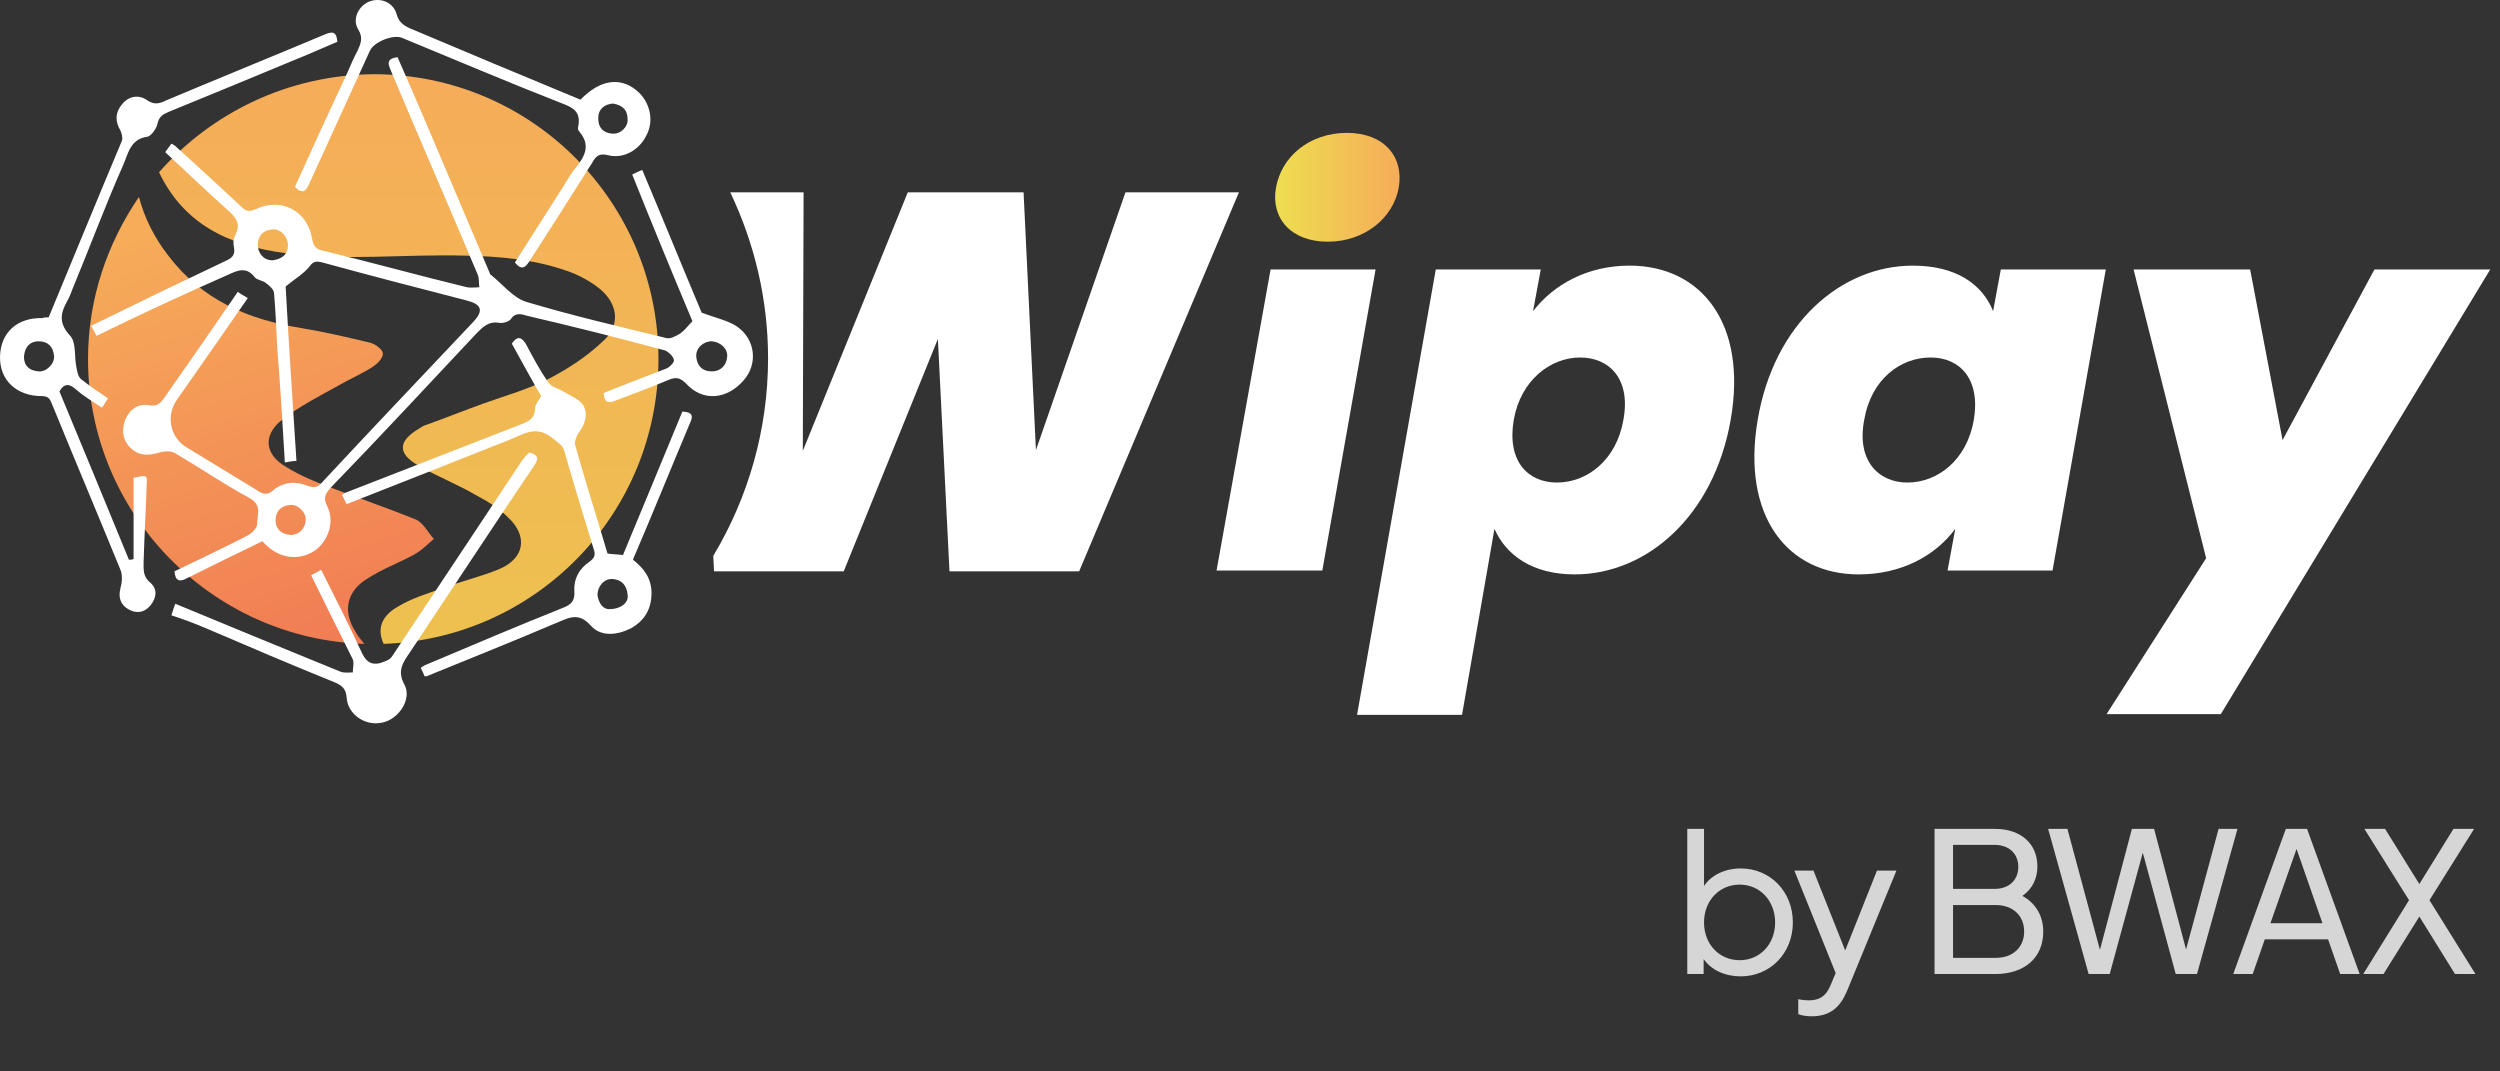 <svg width="154" height="66" viewBox="0 0 154 66" fill="none" xmlns="http://www.w3.org/2000/svg">
<rect x="0" y="0" width="154" height="66" fill="#333333" stroke="none"/>
<path opacity="0.8" d="M107.236 53.496C106.264 53.496 105.412 53.904 104.968 54.576V51.06H103.936V60H104.944V59.076C105.412 59.76 106.276 60.144 107.224 60.144C109.024 60.144 110.44 58.74 110.44 56.82C110.44 54.9 109.024 53.496 107.236 53.496ZM107.164 59.148C105.904 59.148 104.968 58.164 104.968 56.82C104.968 55.488 105.904 54.492 107.164 54.492C108.412 54.492 109.348 55.488 109.348 56.82C109.348 58.164 108.412 59.148 107.164 59.148ZM115.621 53.628L113.665 58.548L111.709 53.628H110.533L113.077 59.94L112.801 60.6C112.609 61.044 112.369 61.62 111.433 61.62C111.181 61.62 110.893 61.584 110.773 61.548V62.472C111.013 62.568 111.325 62.604 111.613 62.604C113.101 62.604 113.557 61.596 113.881 60.792L116.821 53.628H115.621ZM124.58 55.188C125.18 54.768 125.504 54.132 125.504 53.376C125.504 51.972 124.484 51.06 122.9 51.06H119.168V60H122.9C124.712 60 125.864 59.004 125.864 57.384C125.864 56.46 125.432 55.656 124.58 55.188ZM120.308 52.044H122.864C123.752 52.044 124.328 52.584 124.328 53.4C124.328 54.216 123.752 54.756 122.864 54.756H120.308V52.044ZM122.948 59.004H120.308V55.752H122.948C123.992 55.752 124.688 56.4 124.688 57.384C124.688 58.356 123.992 59.004 122.948 59.004ZM136.665 51.06L134.661 58.488L132.693 51.06H131.325L129.357 58.512L127.353 51.06H126.165L128.661 60H129.957L131.997 52.524L134.025 60H135.333L137.829 51.06H136.665ZM142.115 51.06H140.807L137.567 60H138.767L139.511 57.864H143.411L144.155 60H145.355L142.115 51.06ZM139.859 56.868L141.467 52.296L143.063 56.868H139.859ZM152.488 60L149.656 55.452L152.404 51.06H151.132L149.032 54.456L146.92 51.06H145.648L148.396 55.452L145.576 60H146.824L149.032 56.46L151.228 60H152.488Z" fill="white"/>
<path d="M69.329 11.846L63.813 27.728L63.052 11.846H55.92L49.453 27.775L49.501 11.846H44.983C46.458 14.937 47.313 18.408 47.313 22.069C47.313 26.491 46.077 30.676 43.937 34.242L43.985 35.193H51.973L57.774 20.88L58.488 35.193H66.476L76.319 11.846H69.329Z" fill="white"/>
<path d="M78.268 16.601H84.735L81.454 35.145H74.94L78.268 16.601Z" fill="white"/>
<path d="M78.601 11.561C78.934 9.659 80.646 8.185 82.976 8.185C85.258 8.185 86.494 9.659 86.162 11.561C85.829 13.415 84.069 14.889 81.787 14.889C79.505 14.889 78.268 13.415 78.601 11.561Z" fill="url(#paint0_linear_24_785)"/>
<path d="M100.379 16.363C104.801 16.363 107.654 19.929 106.608 25.873C105.562 31.817 101.425 35.383 97.003 35.383C94.388 35.383 92.771 34.194 92.058 32.578L90.061 44.037H83.594L88.444 16.601H94.911L94.435 19.169C95.719 17.504 97.811 16.363 100.379 16.363ZM97.336 22.022C95.529 22.022 93.674 23.401 93.246 25.873C92.819 28.393 94.102 29.725 95.909 29.725C97.764 29.725 99.57 28.346 99.999 25.873C100.474 23.353 99.143 22.022 97.336 22.022Z" fill="white"/>
<path d="M117.83 16.363C120.492 16.363 122.109 17.504 122.775 19.169L123.25 16.601H129.717L126.436 35.145H119.969L120.445 32.578C119.209 34.242 117.116 35.383 114.501 35.383C110.079 35.383 107.274 31.769 108.272 25.873C109.271 19.929 113.407 16.363 117.83 16.363ZM118.923 22.022C117.069 22.022 115.262 23.353 114.834 25.873C114.358 28.346 115.69 29.725 117.497 29.725C119.351 29.725 121.158 28.346 121.586 25.873C122.014 23.353 120.73 22.022 118.923 22.022Z" fill="white"/>
<path d="M131.429 16.601H138.609L140.606 27.109L146.264 16.601H153.397L136.802 43.99H129.765L135.898 34.385L131.429 16.601Z" fill="white"/>
<path d="M21.922 38.949C21.114 37.713 21.304 36.477 22.588 35.668C23.539 35.05 24.585 34.67 25.536 34.147C25.964 33.909 26.344 33.529 26.724 33.196C26.344 32.768 26.059 32.197 25.631 32.007C23.872 31.294 22.065 30.676 20.305 30.01C19.402 29.677 18.498 29.297 17.642 28.774C16.311 28.013 16.168 26.824 17.357 25.873C18.451 25.017 19.687 24.399 20.876 23.733C21.541 23.353 22.302 23.02 22.968 22.592C23.253 22.402 23.586 22.069 23.586 21.784C23.586 21.546 23.158 21.213 22.825 21.118C21.446 20.785 20.02 20.453 18.593 20.215C15.312 19.692 12.46 18.503 10.367 15.745C9.511 14.651 8.893 13.415 8.56 12.131C6.611 14.984 5.422 18.408 5.422 22.117C5.422 31.627 13.03 39.377 22.445 39.663C22.302 39.472 22.065 39.235 21.922 38.949Z" fill="url(#paint1_linear_24_785)"/>
<path d="M9.797 10.61C11.271 13.7 13.934 15.127 17.642 15.602C21.304 16.078 24.918 15.65 28.579 15.745C30.861 15.793 33.144 15.983 35.331 16.839C35.901 17.076 36.472 17.409 36.948 17.79C38.089 18.741 38.231 20.072 37.138 21.023C36.187 21.927 35.046 22.687 33.857 23.305C32.573 23.971 31.194 24.352 29.863 24.827C28.674 25.255 27.485 25.73 26.297 26.158C26.106 26.206 25.964 26.301 25.821 26.396C24.537 27.157 24.442 27.918 25.773 28.679C26.915 29.344 28.151 29.82 29.292 30.485C30.005 30.866 30.719 31.294 31.289 31.864C32.526 33.006 32.335 34.385 30.766 35.05C29.625 35.526 28.389 35.811 27.247 36.239C26.297 36.572 25.346 36.857 24.49 37.38C23.491 37.951 23.206 38.759 23.634 39.663C33.049 39.33 40.561 31.627 40.561 22.117C40.561 12.417 32.716 4.571 23.016 4.571C17.738 4.618 13.03 6.948 9.797 10.61Z" fill="url(#paint2_linear_24_785)"/>
<path d="M5.945 20.69C5.85 20.5 5.755 20.31 5.612 20.072C6.991 19.406 8.323 18.741 9.702 18.075C11.081 17.409 12.507 16.744 13.886 16.078C14.314 15.888 14.504 15.697 14.409 15.222C14.361 14.984 14.362 14.699 14.504 14.461C14.837 13.796 14.552 13.415 14.076 12.987C12.745 11.798 11.509 10.61 10.177 9.373C10.32 9.183 10.415 9.041 10.558 8.85C10.653 8.898 10.748 8.945 10.795 8.993C12.174 10.229 13.553 11.513 14.885 12.749C15.17 13.035 15.36 13.035 15.741 12.892C17.31 12.131 18.926 12.987 19.212 14.651C19.307 15.175 19.449 15.365 19.972 15.46C22.921 16.173 25.821 16.981 28.769 17.695C29.007 17.742 29.292 17.695 29.53 17.695C29.482 17.457 29.53 17.172 29.435 16.934C27.675 12.749 25.869 8.613 24.109 4.428C23.967 4.048 23.681 3.62 24.49 3.525C25.06 4.809 25.631 6.14 26.201 7.471C27.533 10.61 28.864 13.748 30.196 16.886C30.196 16.886 30.196 16.934 30.243 16.934C30.956 17.504 31.622 18.36 32.43 18.598C35.283 19.454 38.184 20.12 41.084 20.833C41.322 20.88 41.655 20.69 41.893 20.548C42.178 20.357 42.368 20.072 42.654 19.787C41.417 16.839 40.181 13.843 38.945 10.752C39.135 10.657 39.325 10.562 39.563 10.467C40.847 13.51 42.083 16.553 43.224 19.264C44.128 19.597 44.841 19.739 45.411 20.12C46.553 20.928 46.695 22.45 45.792 23.448C44.746 24.637 43.272 24.732 42.273 23.638C41.893 23.258 41.655 23.21 41.18 23.401C40.086 23.876 38.992 24.256 37.899 24.684C37.423 24.875 37.233 24.779 37.185 24.209C38.469 23.686 39.753 23.21 41.084 22.687C41.275 22.592 41.56 22.307 41.512 22.164C41.465 21.927 41.18 21.689 40.989 21.594C38.184 20.833 35.331 20.12 32.478 19.454C32.145 19.359 31.765 19.216 31.479 19.644C31.337 19.834 30.956 19.929 30.719 19.882C30.101 19.787 29.768 20.12 29.387 20.5C26.392 23.686 23.444 26.872 20.4 30.01C20.067 30.39 19.877 30.628 20.163 31.199C20.638 32.15 20.21 33.338 19.402 33.909C18.498 34.527 17.357 34.432 16.501 33.671C16.406 33.576 16.264 33.481 16.168 33.338C14.599 34.099 13.03 34.86 11.509 35.621C11.081 35.859 10.795 35.811 10.748 35.193C12.222 34.48 13.743 33.766 15.217 33.006C15.503 32.863 15.836 32.53 15.836 32.292C15.836 31.722 16.168 31.104 15.36 30.676C13.791 29.82 12.317 28.821 10.795 27.918C10.558 27.775 10.13 27.775 9.844 27.87C9.179 28.06 8.608 28.108 8.085 27.633C7.562 27.157 7.467 26.539 7.705 25.873C7.99 25.207 8.513 24.827 9.226 24.97C9.797 25.065 9.987 24.684 10.225 24.352C11.699 22.259 13.173 20.12 14.647 17.98C14.837 18.122 15.027 18.218 15.265 18.36C13.791 20.5 12.317 22.592 10.89 24.637C10.225 25.588 10.463 26.919 11.461 27.537C12.935 28.441 14.361 29.297 15.836 30.2C16.168 30.438 16.454 30.533 16.834 30.2C17.452 29.677 18.213 29.63 18.926 29.915C19.307 30.058 19.544 30.058 19.83 29.725C22.921 26.396 26.059 23.115 29.149 19.834C29.815 19.121 29.672 18.741 28.721 18.503C25.773 17.742 22.825 16.981 19.877 16.173C19.497 16.078 19.307 16.078 19.069 16.411C18.689 16.886 18.166 17.172 17.595 17.647C17.785 21.118 18.023 24.732 18.261 28.393C18.023 28.393 17.833 28.441 17.547 28.488C17.405 26.063 17.262 23.686 17.072 21.356C17.024 20.262 16.977 19.169 16.882 18.075C16.882 17.837 16.596 17.599 16.406 17.457C16.216 17.267 15.836 17.267 15.693 17.076C15.17 16.411 14.647 16.648 14.029 16.934C11.223 18.17 8.56 19.406 5.945 20.69ZM17.738 15.127C17.738 14.556 17.262 14.081 16.787 14.128C16.216 14.176 15.883 14.509 15.883 15.079C15.883 15.65 16.311 16.078 16.834 16.03C17.452 15.935 17.738 15.602 17.738 15.127ZM17.928 32.958C18.451 32.91 18.784 32.578 18.831 32.055C18.879 31.579 18.356 31.056 17.88 31.104C17.31 31.151 16.977 31.484 16.977 32.055C16.977 32.578 17.31 32.91 17.928 32.958ZM43.842 21.023C43.319 21.023 42.844 21.451 42.891 21.974C42.939 22.545 43.272 22.878 43.842 22.878C44.365 22.878 44.746 22.545 44.793 21.974C44.841 21.499 44.413 21.071 43.842 21.023ZM2.997 19.549C4.519 15.888 5.993 12.274 7.514 8.66C7.562 8.518 7.514 8.232 7.419 8.042C7.086 7.471 7.086 6.948 7.514 6.425C7.942 5.902 8.56 5.807 9.084 6.188C9.511 6.473 9.844 6.378 10.225 6.188C13.506 4.809 16.787 3.477 20.067 2.098C20.543 1.908 20.733 2.003 20.781 2.574C19.877 2.954 18.926 3.382 17.975 3.763C15.455 4.809 12.935 5.855 10.367 6.901C10.034 7.043 9.797 7.186 9.702 7.614C9.654 7.899 9.321 8.375 9.084 8.422C7.99 8.565 7.895 9.516 7.562 10.229C6.468 12.702 5.517 15.27 4.471 17.79C4.376 18.027 4.281 18.313 4.138 18.55C3.71 19.311 3.615 19.929 4.329 20.69C4.709 21.118 4.566 21.974 4.709 22.64C4.757 22.878 4.804 23.21 4.994 23.353C5.517 23.781 6.04 24.114 6.659 24.542C6.516 24.732 6.421 24.922 6.278 25.112C5.708 24.732 5.137 24.399 4.661 23.971C4.281 23.638 3.948 23.591 3.663 24.114C5.089 27.537 6.516 31.009 7.942 34.48C8.037 34.48 8.133 34.48 8.228 34.432C8.228 32.768 8.228 31.104 8.228 29.439C9.036 29.249 9.084 29.249 9.036 29.867C8.988 31.436 8.893 33.006 8.846 34.622C8.846 35.098 8.798 35.526 9.274 35.906C9.702 36.286 9.654 36.81 9.274 37.285C8.893 37.761 8.37 37.808 7.895 37.523C7.419 37.237 7.277 36.81 7.419 36.239C7.514 35.906 7.562 35.431 7.419 35.098C6.04 31.722 4.614 28.346 3.235 24.97C3.092 24.637 3.045 24.399 2.569 24.399C1 24.399 -0.046 23.401 0.002 21.927C0.049 20.5 1.048 19.549 2.617 19.597C2.712 19.549 2.807 19.549 2.997 19.549ZM1.476 21.974C1.476 22.545 1.808 22.83 2.379 22.878C2.855 22.925 3.378 22.402 3.33 21.927C3.282 21.356 2.95 21.023 2.379 21.023C1.856 21.023 1.523 21.356 1.476 21.974ZM21.351 31.056C21.256 30.866 21.161 30.676 21.066 30.485C21.161 30.438 21.256 30.343 21.304 30.343C24.87 28.964 28.484 27.537 32.05 26.158C32.573 25.968 32.953 25.778 32.953 25.16C32.953 24.922 33.191 24.684 33.334 24.399C32.716 23.353 32.145 22.259 31.527 21.166C31.86 20.69 32.098 20.738 32.383 21.166C32.811 21.974 33.239 22.782 33.762 23.543C33.904 23.781 34.237 23.876 34.523 24.019C34.998 24.304 35.616 24.542 35.901 24.922C36.234 25.445 36.092 26.063 35.664 26.634C35.521 26.824 35.379 27.204 35.426 27.395C36.044 29.63 36.757 31.817 37.423 34.099C37.756 34.147 38.089 34.147 38.374 34.194C39.61 31.199 40.847 28.251 42.035 25.35C42.796 25.398 42.654 25.73 42.463 26.158C41.322 28.869 40.229 31.579 39.087 34.242C39.04 34.289 39.04 34.385 38.992 34.48C39.658 35.003 40.133 35.621 40.133 36.524C40.133 37.523 39.706 38.236 38.85 38.712C37.994 39.139 36.995 39.235 36.377 38.521C35.569 37.618 34.903 38.141 34.142 38.426C31.575 39.52 28.959 40.566 26.392 41.612C26.344 41.66 26.249 41.66 26.154 41.66C26.106 41.517 26.011 41.327 25.916 41.137C26.011 41.089 26.106 40.994 26.249 40.946C29.054 39.758 31.86 38.569 34.713 37.428C35.188 37.237 35.426 37 35.379 36.429C35.331 35.668 35.664 35.05 36.282 34.622C36.615 34.385 36.71 34.194 36.567 33.814C35.949 31.817 35.331 29.772 34.76 27.775C34.618 27.347 34.332 27.252 34 26.967C33.001 26.158 32.193 26.777 31.337 27.109C28.008 28.441 24.727 29.725 21.351 31.056ZM37.518 37.523C38.279 37.523 38.755 37.095 38.659 36.619C38.612 36.096 38.327 35.716 37.756 35.668C37.233 35.621 36.805 36.096 36.805 36.667C36.9 37.237 37.185 37.523 37.518 37.523ZM35.759 6.14C37.043 4.809 38.374 4.714 39.42 5.76C40.086 6.473 40.276 7.519 39.801 8.375C39.373 9.231 38.422 9.801 37.471 9.564C36.9 9.421 36.71 9.611 36.472 10.039C35.188 12.084 33.904 14.081 32.621 16.078C32.383 16.458 32.145 16.696 31.717 16.173C32.716 14.604 33.714 13.035 34.713 11.466C34.951 11.085 35.188 10.657 35.474 10.324C36.044 9.611 36.377 8.945 35.711 8.137C35.616 8.042 35.569 7.899 35.616 7.804C35.806 6.853 35.283 6.616 34.523 6.33C31.242 5.046 28.008 3.667 24.775 2.336C24.252 2.098 23.016 2.574 22.778 3.144C21.541 5.855 20.305 8.565 19.069 11.275C18.879 11.703 18.689 12.036 18.166 11.513C19.212 9.183 20.305 6.806 21.399 4.476C21.589 4.048 21.779 3.572 22.017 3.144C22.207 2.716 22.397 2.336 22.065 1.813C21.684 1.195 22.065 0.387 22.73 0.101C23.444 -0.184 24.252 0.149 24.442 0.91C24.585 1.385 24.87 1.575 25.298 1.765C28.674 3.192 32.193 4.666 35.759 6.14ZM37.756 6.378C37.233 6.425 36.852 6.711 36.852 7.281C36.852 7.852 37.138 8.185 37.708 8.232C38.231 8.28 38.707 7.804 38.659 7.329C38.659 6.758 38.327 6.473 37.756 6.378ZM32.145 28.393C29.482 32.387 26.82 36.429 24.157 40.423C24.014 40.661 23.681 40.756 23.396 40.851C22.778 40.994 22.492 40.661 22.255 40.138C21.494 38.474 20.638 36.81 19.782 35.098C19.544 35.24 19.354 35.336 19.164 35.431C20.02 37.19 20.876 38.902 21.732 40.614C21.827 40.851 21.732 41.137 21.732 41.422C21.494 41.422 21.209 41.469 20.971 41.374C17.595 39.995 14.219 38.616 10.795 37.19C10.7 37.428 10.653 37.618 10.558 37.903C11.271 38.141 11.937 38.379 12.602 38.664C15.265 39.805 17.928 40.946 20.638 42.04C21.066 42.23 21.304 42.42 21.351 42.944C21.399 43.99 22.492 44.75 23.539 44.513C24.537 44.322 25.393 43.086 24.918 42.183C24.442 41.327 24.823 40.804 25.25 40.186C27.818 36.334 30.338 32.483 32.906 28.679C33.144 28.298 33.239 28.06 32.621 27.87C32.43 28.013 32.288 28.203 32.145 28.393Z" fill="white"/>
<defs>
<linearGradient id="paint0_linear_24_785" x1="78.567" y1="11.534" x2="86.248" y2="11.534" gradientUnits="userSpaceOnUse">
<stop offset="9.59002e-08" stop-color="#EDDE50"/>
<stop offset="1" stop-color="#F6AC59"/>
</linearGradient>
<linearGradient id="paint1_linear_24_785" x1="30.5" y1="58" x2="16.08" y2="12.164" gradientUnits="userSpaceOnUse">
<stop offset="9.59002e-08" stop-color="#ED5950"/>
<stop offset="1" stop-color="#F6AC59"/>
</linearGradient>
<linearGradient id="paint2_linear_24_785" x1="25.176" y1="39.709" x2="25.176" y2="4.614" gradientUnits="userSpaceOnUse">
<stop offset="9.59002e-08" stop-color="#EDC150"/>
<stop offset="1" stop-color="#F6AC59"/>
</linearGradient>
</defs>
</svg>
